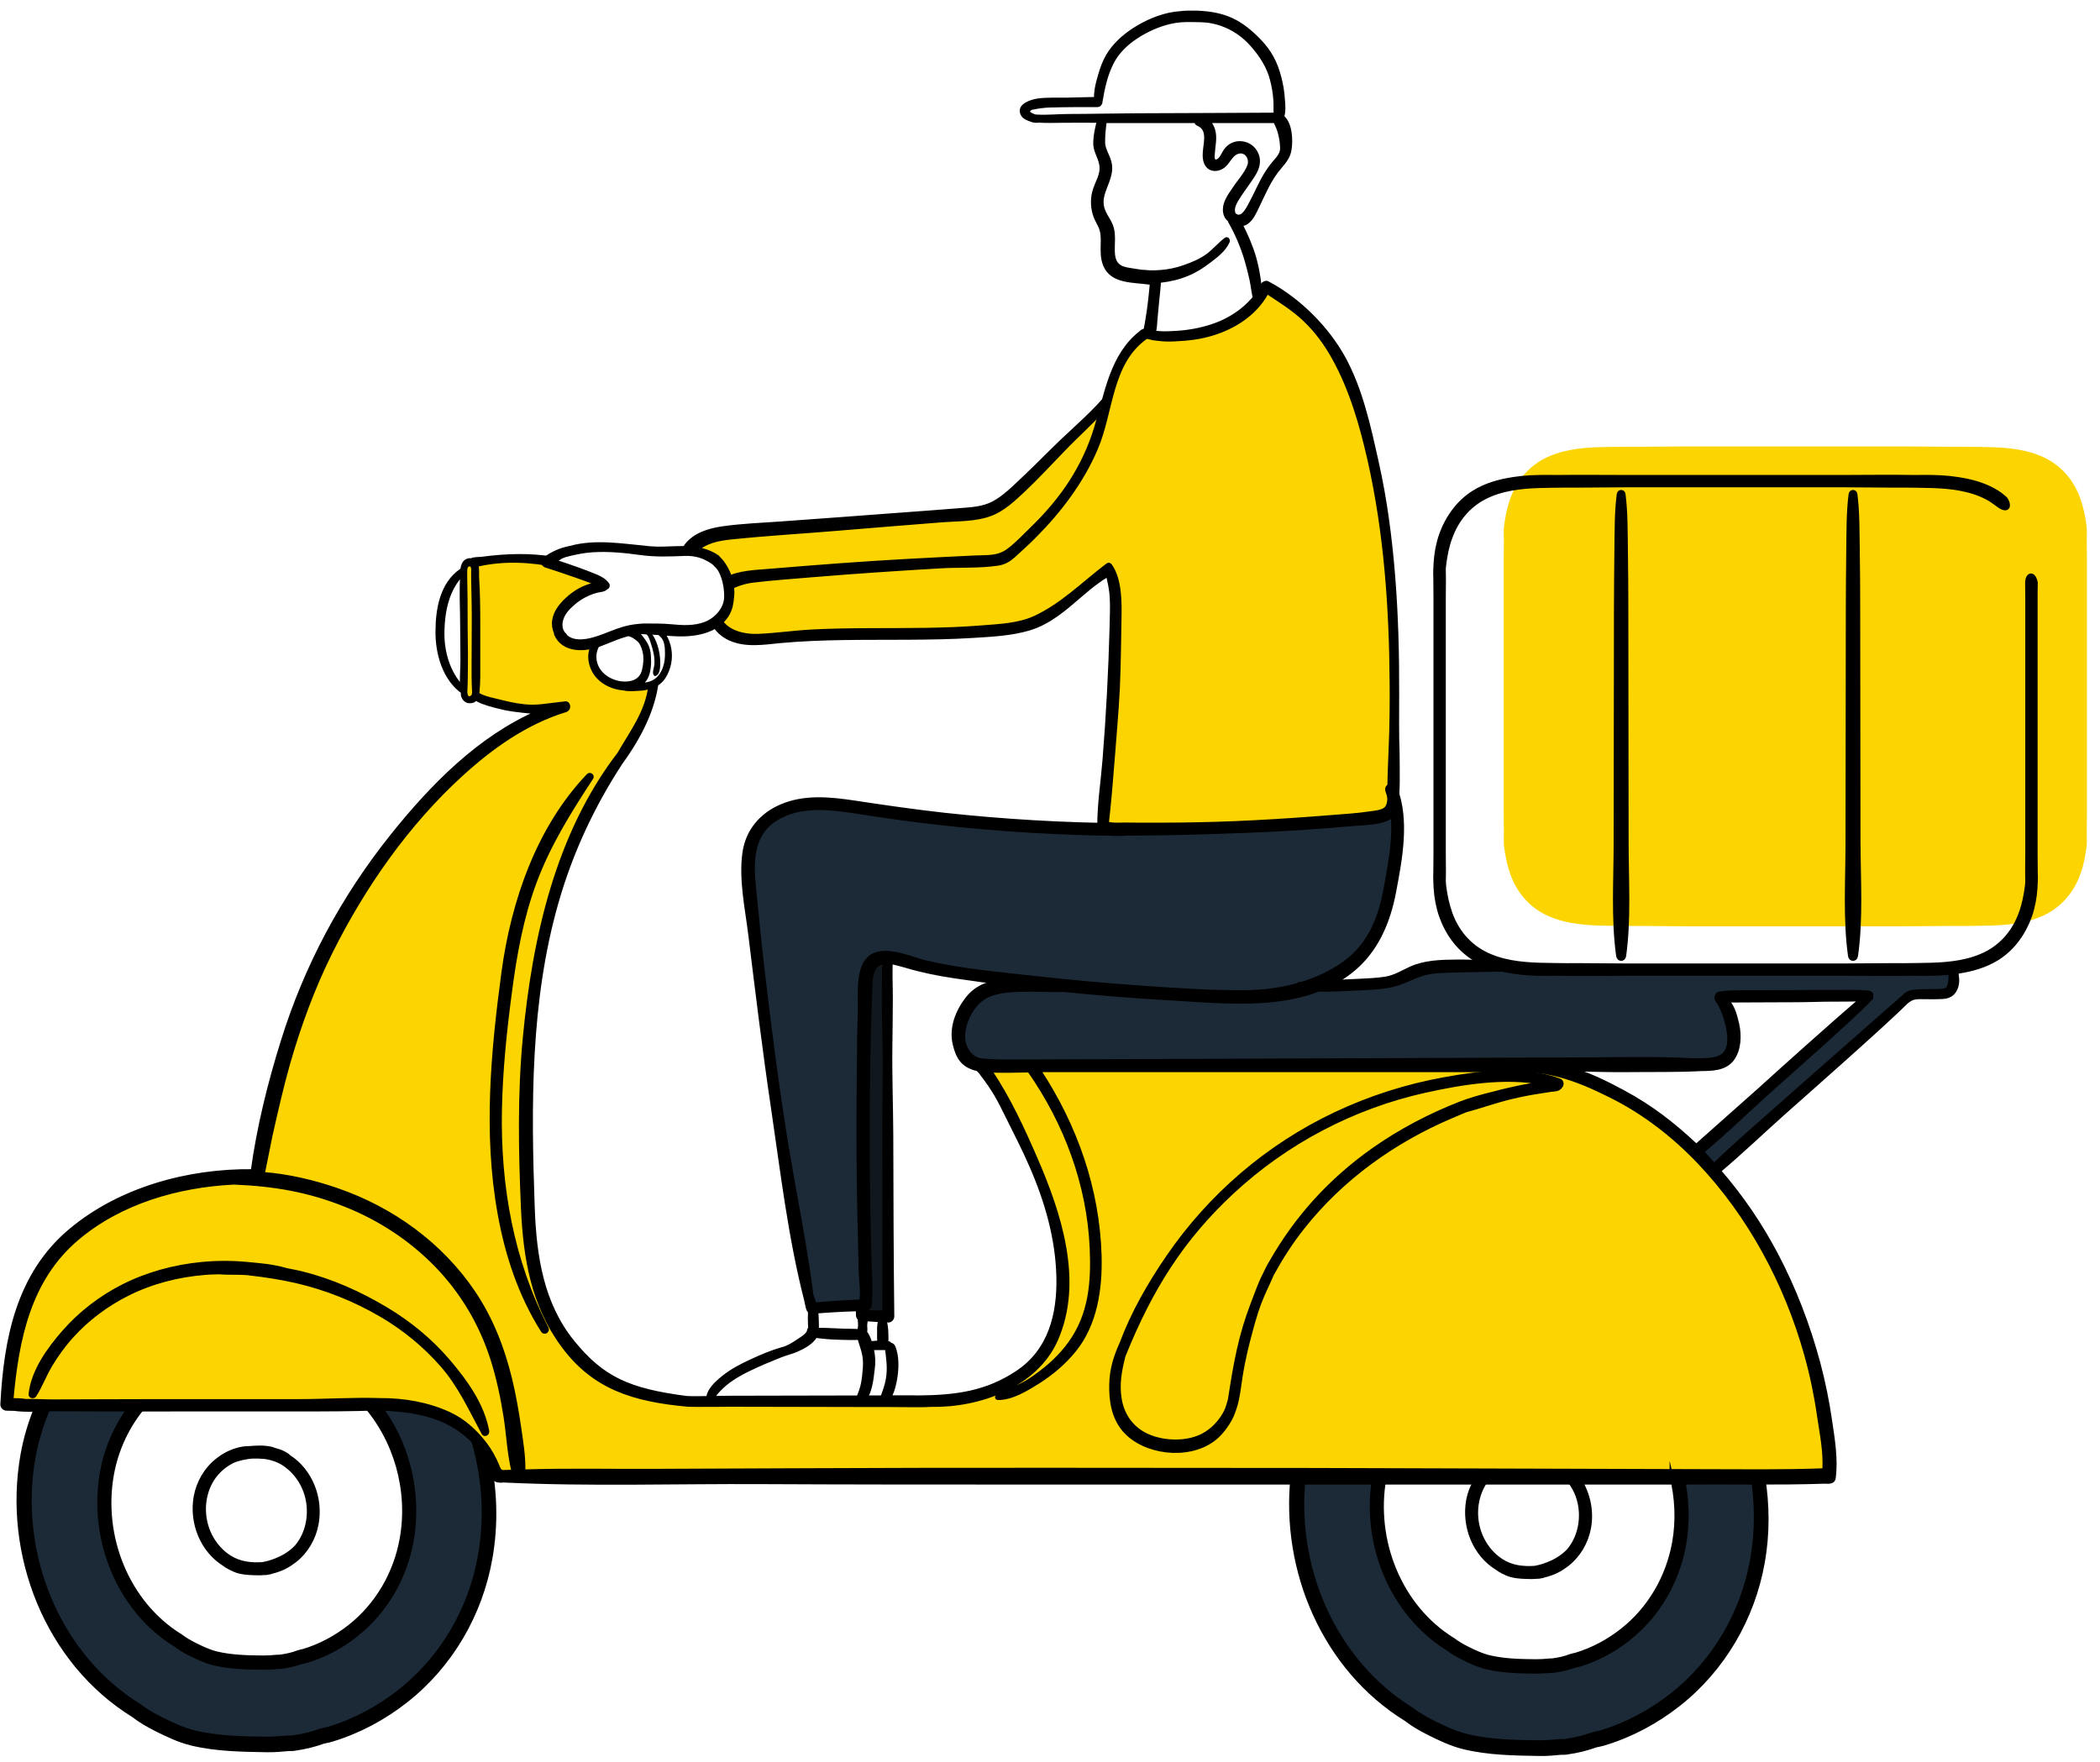<svg width="143" height="120" viewBox="0 0 143 120" fill="none" xmlns="http://www.w3.org/2000/svg">
<path d="M133.22 66.035C133.17 65.795 132.9 65.735 132.83 65.945C129.51 66.055 126.18 66.115 122.85 66.115C121.21 66.115 119.57 66.095 117.92 66.055C117.08 66.035 116.23 66.025 115.39 65.975C114.6 65.925 113.76 65.825 112.98 65.995C112.9 65.995 112.83 65.995 112.75 65.995C110.57 66.035 108.38 66.125 106.2 66.075C104.16 66.035 102.12 65.715 100.09 65.785C99.11 65.815 98.13 65.935 97.18 66.195C96.26 66.445 95.37 66.795 94.44 67.015C93.82 67.015 93.16 67.135 92.6 67.165C91.73 67.215 90.83 67.215 89.98 67.395C89.11 67.575 88.31 67.805 87.4 67.865C86.39 67.925 85.38 67.955 84.37 67.965C82.44 67.985 80.51 67.915 78.59 67.755C77.52 67.665 76.44 67.545 75.38 67.405C74.68 67.305 73.95 67.135 73.23 67.065C73.2 66.995 73.14 66.935 73.04 66.925C72.29 66.835 71.52 66.855 70.76 66.845C70.13 66.835 69.5 66.795 68.87 66.795C67.78 66.795 66.65 67.025 65.92 67.905C65.18 68.795 64.69 69.995 64.98 71.155C65.2 72.045 65.54 72.585 66.49 72.815C66.61 72.845 66.77 73.065 66.81 73.125C67.66 74.235 67.99 74.865 68.5 75.905C69.07 77.065 69.67 78.205 70.18 79.385C71.23 81.785 71.97 84.335 72.03 86.965C72.09 89.525 71.47 91.995 69.24 93.475C67.15 94.865 65.09 95.145 62.48 95.165C62.45 95.165 62.07 95.155 62.05 95.155C61.21 95.155 60.37 95.155 59.54 95.165C57.89 95.165 56.25 95.175 54.6 95.175C53 95.175 51.4 95.185 49.8 95.185C49.06 95.185 48.34 95.205 47.6 95.215C47.33 95.215 46.86 95.215 46.75 95.205C42.77 94.695 40.99 93.875 38.98 91.405C36.86 88.795 36.38 85.545 36.26 82.275C36.01 75.325 35.95 68.205 37.88 61.455C38.85 58.065 40.31 54.925 42.23 51.975C43.63 50.055 44.48 48.215 44.7 46.415C44.61 46.485 44.52 46.555 44.4 46.585L44.34 46.595C44.28 46.565 44.22 46.565 44.17 46.625C44.09 46.725 44.15 46.665 44.07 46.695C44.01 46.715 43.93 46.695 43.87 46.725C43.73 46.765 43.6 46.815 43.46 46.835C43.16 46.885 42.85 46.865 42.56 46.835C41.96 46.775 41.38 46.575 40.96 46.125C40.78 45.935 40.63 45.705 40.51 45.465C40.45 45.345 40.4 45.225 40.34 45.105C40.31 45.045 40.29 44.985 40.25 44.925C40.2 44.855 40.15 44.825 40.12 44.735C40.07 44.595 40.1 44.385 40.14 44.255C40.18 44.155 40.21 44.075 40.18 43.965C40.11 43.725 39.91 43.745 39.73 43.825C39.6 43.795 39.48 43.775 39.33 43.795C39.11 43.825 38.88 43.875 38.68 43.725C38.39 43.485 38.24 43.025 38.2 42.665C38.11 41.835 38.52 41.065 39.15 40.545C39.3 40.425 39.47 40.315 39.65 40.225C39.83 40.135 40.06 40.095 40.22 39.985C40.6 39.715 40.22 39.395 39.97 39.245C39.61 39.035 39.2 38.925 38.82 38.775C38.4 38.615 38.12 38.375 37.8 38.085C37.75 38.045 37.7 38.035 37.64 38.035C36.02 37.785 34.53 37.815 32.77 38.045C32.63 38.065 32.11 38.055 32.08 38.155C32.02 38.145 31.96 38.135 31.89 38.145C31.72 38.175 31.58 38.295 31.52 38.445C31.48 38.535 31.46 38.635 31.44 38.735C31.44 38.765 31.43 38.785 31.43 38.815C31.4 38.825 31.38 38.845 31.36 38.855C30.02 39.785 29.74 41.525 29.74 43.055C29.74 44.525 30.21 46.225 31.47 47.125C31.47 47.145 31.47 47.165 31.47 47.185C31.47 47.215 31.46 47.245 31.47 47.305C31.47 47.385 31.51 47.455 31.54 47.525C31.61 47.645 31.74 47.755 31.87 47.765C32.02 47.775 32.15 47.775 32.27 47.675C32.3 47.655 32.32 47.615 32.35 47.585C32.53 47.685 32.69 47.775 32.9 47.845C33.15 47.935 33.4 48.015 33.65 48.075C33.68 48.085 33.71 48.085 33.73 48.095C33.97 48.155 34.21 48.215 34.44 48.265C34.68 48.315 34.93 48.335 35.17 48.375H35.18H35.19C35.39 48.405 35.6 48.425 35.8 48.445C36.03 48.465 36.25 48.495 36.48 48.495C36.52 48.495 36.57 48.495 36.61 48.495C32.59 50.245 29.4 53.505 26.68 56.895C23.32 61.095 20.81 65.765 19.21 70.905C18.31 73.785 17.57 76.765 17.16 79.755C12.78 79.705 8.11 80.975 4.73 83.825C1.18 86.815 0.34 91.225 0.11 95.645C0.1 95.815 0.26 95.955 0.42 95.955C0.58 95.955 0.75 95.965 0.92 95.965C1.78 96.085 2.73 95.995 3.57 95.995C4.71 95.995 5.85 96.005 6.98 96.005C9.21 96.015 11.44 96.005 13.66 96.005C15.89 96.005 18.12 96.005 20.34 96.005C22.12 96.005 23.94 96.005 25.75 95.935C27.52 96.015 29.28 96.195 30.82 97.095C31.83 97.685 32.71 98.565 33.23 99.615C33.38 99.915 33.39 100.235 33.51 100.535C33.56 100.665 33.59 100.725 33.73 100.795C33.87 100.865 34.07 100.865 34.26 100.845C40.08 101.125 45.94 100.925 51.77 100.955C57.67 100.985 63.56 100.985 69.46 100.985H114.46C117.78 100.955 120.94 101.035 124.26 100.925C124.68 100.965 124.81 100.855 124.84 100.665C125.01 99.365 124.78 98.025 124.59 96.735C124.4 95.415 124.13 94.105 123.79 92.825C123.1 90.265 122.15 87.775 120.91 85.425C119.82 83.365 118.57 81.525 117.03 79.745C118.59 78.425 120.01 77.065 121.5 75.735C122.93 74.465 128.09 69.925 129.81 68.225C129.89 68.165 129.97 68.105 130.06 68.055C130.25 67.945 130.49 67.925 130.7 67.925C131.2 67.925 131.73 67.945 132.23 67.915C132.66 67.895 132.98 67.725 133.15 67.305C133.23 67.125 133.25 66.905 133.25 66.715C133.25 66.595 133.25 66.485 133.24 66.375C133.31 66.285 133.31 66.135 133.22 66.035ZM31.46 46.805C30.53 45.815 30.11 44.415 30.14 43.015C30.16 41.665 30.45 40.135 31.47 39.105C31.47 39.115 31.47 39.125 31.47 39.135C31.38 40.255 31.46 41.385 31.46 42.635C31.46 43.415 31.48 44.195 31.48 44.975C31.48 45.595 31.41 46.185 31.46 46.805ZM118.3 69.765C118.16 69.175 118.04 68.645 117.63 68.155C118.32 68.155 118.95 68.145 119.64 68.145C120.49 68.145 121.35 68.135 122.21 68.135C123.06 68.135 123.95 68.095 124.8 68.095C125.45 68.095 126.07 68.095 126.71 68.075C124.96 69.575 121.29 72.855 119.89 74.135C118.43 75.455 117 76.725 115.51 78.045C113.96 76.585 112.43 75.395 110.55 74.385C109.41 73.775 108.35 73.235 107.11 72.865C108.44 72.865 109.64 72.925 110.97 72.905C112.57 72.885 114.2 72.925 115.8 72.835C116.57 72.825 117.46 72.825 117.97 72.145C118.45 71.475 118.48 70.525 118.3 69.765Z" fill="#FCD400"/>
<path d="M142.088 57.636C142.008 58.286 141.888 58.926 141.658 59.546C141.238 60.706 140.468 61.666 139.368 62.246C138.218 62.846 136.898 62.996 135.618 63.036C134.988 63.056 134.368 63.056 133.738 63.066C132.408 63.056 131.058 63.086 129.738 63.086H114.768C113.448 63.086 112.098 63.056 110.768 63.066C110.138 63.056 109.518 63.056 108.888 63.036C107.608 62.996 106.288 62.846 105.138 62.246C104.038 61.666 103.268 60.716 102.848 59.546C102.628 58.926 102.498 58.286 102.418 57.636C102.408 57.536 102.408 57.436 102.398 57.336C102.418 56.716 102.398 56.086 102.398 55.466V48.326V45.346V38.026C102.398 37.406 102.418 36.776 102.398 36.156C102.398 36.056 102.408 35.946 102.418 35.856C102.498 35.206 102.618 34.566 102.848 33.946C103.268 32.786 104.038 31.826 105.138 31.246C106.288 30.646 107.608 30.496 108.888 30.456C109.518 30.436 110.138 30.436 110.768 30.426C112.098 30.436 113.448 30.406 114.768 30.406H129.738C131.058 30.406 132.408 30.436 133.738 30.426C134.368 30.436 134.988 30.436 135.618 30.456C136.898 30.496 138.218 30.646 139.368 31.246C140.468 31.826 141.238 32.776 141.658 33.946C141.878 34.566 142.008 35.206 142.088 35.856C142.098 35.956 142.098 36.056 142.108 36.156C142.088 36.776 142.108 37.406 142.108 38.026V45.346V48.326V55.466C142.108 56.086 142.088 56.716 142.108 57.336C142.098 57.426 142.098 57.536 142.088 57.636Z" fill="#FCD400"/>
<path d="M60.178 66.449C60.178 66.969 60.168 67.489 60.168 68.019C60.168 69.059 60.198 70.109 60.218 71.149C60.258 73.189 60.188 75.229 60.198 77.279C60.208 81.309 60.218 85.349 60.198 89.379C59.758 89.369 59.308 89.369 58.868 89.359C58.858 89.299 58.838 89.229 58.828 89.159C58.868 89.159 58.908 89.159 58.948 89.159C58.998 89.159 59.038 89.129 59.088 89.099H59.098C59.178 89.049 59.248 88.979 59.238 88.879C59.228 88.789 59.268 88.659 59.258 88.579C59.308 87.539 59.238 86.609 59.208 85.609C59.178 84.339 59.148 83.069 59.128 81.809C59.088 79.369 59.088 76.919 59.108 74.479C59.128 71.989 59.178 69.499 59.288 67.009C59.318 66.349 59.418 65.649 60.198 65.539C60.228 65.539 60.248 65.539 60.278 65.539C60.158 65.829 60.178 66.089 60.178 66.449Z" fill="#10181E"/>
<path d="M95.029 53.699C94.899 53.349 94.329 53.499 94.459 53.859C94.599 54.249 94.679 54.639 94.749 55.039C94.729 55.049 94.709 55.029 94.679 55.049C93.989 55.389 93.379 55.709 92.609 55.839C91.869 55.969 91.119 56.039 90.359 56.089C88.749 56.209 87.139 56.309 85.529 56.389C83.939 56.469 82.339 56.509 80.749 56.499C79.949 56.489 79.149 56.469 78.359 56.439C77.809 56.419 77.259 56.359 76.709 56.359C76.659 56.269 76.589 56.189 76.459 56.189C72.389 56.159 68.319 55.919 64.269 55.479C62.229 55.249 60.199 54.959 58.169 54.649C56.499 54.399 54.749 54.219 53.159 54.909C51.809 55.489 50.869 56.599 50.659 58.069C50.399 59.859 50.829 61.829 51.049 63.609C51.539 67.579 52.019 71.549 52.609 75.509C53.249 79.839 53.769 84.289 54.859 88.539C54.879 88.659 54.909 88.779 54.939 88.899C54.949 88.949 54.959 88.999 54.969 89.049L54.979 89.059C54.989 89.099 54.999 89.139 55.009 89.169C55.039 89.269 55.139 89.369 55.259 89.359C56.299 89.269 57.349 89.209 58.399 89.179C58.399 89.189 58.399 89.199 58.399 89.209C58.469 89.199 58.519 89.169 58.589 89.169H58.599H58.609C58.689 89.169 58.739 89.199 58.809 89.209C58.809 89.189 58.799 89.179 58.799 89.159C58.839 89.159 58.879 89.159 58.919 89.159C58.969 89.159 59.009 89.129 59.059 89.099H59.069C59.149 89.049 59.219 88.979 59.209 88.879C59.199 88.789 59.239 88.659 59.229 88.579C59.279 87.539 59.209 86.609 59.179 85.609C59.149 84.339 59.119 83.069 59.099 81.809C59.059 79.369 59.059 76.919 59.079 74.479C59.099 71.989 59.149 69.499 59.259 67.009C59.289 66.349 59.389 65.649 60.169 65.539C60.199 65.539 60.219 65.539 60.249 65.539C60.249 65.549 60.249 65.549 60.249 65.559C60.299 65.539 60.359 65.529 60.419 65.529C60.509 65.529 60.589 65.549 60.659 65.579C60.659 65.559 60.659 65.549 60.659 65.539C61.029 65.629 61.309 65.689 61.669 65.799C62.769 66.129 63.869 66.349 65.009 66.519C69.819 67.229 74.659 67.729 79.519 68.009C83.609 68.239 88.539 68.889 91.989 66.169C93.719 64.809 94.559 62.809 94.949 60.699C95.369 58.479 95.859 55.849 95.029 53.699Z" fill="#1C2A38"/>
<path d="M133.223 66.041C133.173 65.801 132.903 65.741 132.833 65.951C129.513 66.061 126.183 66.121 122.853 66.121C121.213 66.121 119.573 66.101 117.923 66.061C117.083 66.041 116.233 66.031 115.393 65.981C114.603 65.931 113.763 65.831 112.983 66.001C112.903 66.001 112.833 66.001 112.753 66.001C110.573 66.041 108.383 66.131 106.203 66.081C104.163 66.041 102.123 65.721 100.093 65.791C99.113 65.821 98.133 65.941 97.183 66.201C96.263 66.451 95.373 66.801 94.443 67.021C93.823 67.021 93.163 67.141 92.603 67.171C91.733 67.221 90.833 67.221 89.983 67.401C89.113 67.581 88.313 67.811 87.403 67.871C86.393 67.931 85.383 67.961 84.373 67.971C82.443 67.991 80.513 67.921 78.593 67.761C77.523 67.671 76.443 67.551 75.383 67.411C74.683 67.311 73.953 67.141 73.233 67.071C73.203 67.001 73.143 66.941 73.043 66.931C72.293 66.841 71.523 66.861 70.763 66.851C70.133 66.841 69.503 66.801 68.873 66.801C67.783 66.801 66.653 67.031 65.923 67.911C65.183 68.801 64.693 70.001 64.983 71.161C65.183 71.951 65.503 72.451 66.233 72.721C67.813 72.981 69.423 72.771 71.013 72.701C72.953 72.611 74.903 72.551 76.853 72.501C80.423 72.401 83.993 72.441 87.563 72.421C91.133 72.401 94.703 72.381 98.273 72.401C101.833 72.421 105.403 72.471 108.963 72.631C110.963 72.721 112.963 72.821 114.963 72.851C115.233 72.841 115.513 72.841 115.783 72.831C116.553 72.821 117.443 72.821 117.953 72.141C118.433 71.491 118.463 70.531 118.293 69.771C118.153 69.181 118.033 68.651 117.623 68.161C118.313 68.161 118.943 68.151 119.633 68.151C120.483 68.151 121.343 68.141 122.203 68.141C123.053 68.141 123.943 68.101 124.793 68.101C125.443 68.101 126.063 68.101 126.703 68.081C124.953 69.581 121.283 72.861 119.883 74.141C118.463 75.431 117.053 76.671 115.603 77.961C115.633 78.101 115.653 78.241 115.683 78.391C115.723 78.571 115.763 78.741 115.833 78.911C115.843 78.951 115.873 79.021 115.843 78.941C115.863 78.981 115.883 79.031 115.903 79.071C115.933 79.131 115.963 79.181 116.003 79.231C116.003 79.241 116.003 79.231 116.003 79.241C116.023 79.271 116.043 79.291 116.073 79.321C116.123 79.381 116.183 79.431 116.243 79.481C116.253 79.491 116.283 79.511 116.293 79.521C116.313 79.531 116.333 79.551 116.333 79.551C116.403 79.591 116.463 79.641 116.533 79.671C116.563 79.691 116.593 79.701 116.633 79.721C116.643 79.721 116.633 79.721 116.643 79.721C116.653 79.721 116.643 79.721 116.653 79.721C116.723 79.741 116.783 79.761 116.853 79.781C116.873 79.781 116.893 79.791 116.913 79.791C116.923 79.791 116.923 79.791 116.923 79.791C116.933 79.791 116.953 79.791 116.963 79.791C116.993 79.791 117.023 79.791 117.053 79.791C117.043 79.781 117.043 79.771 117.033 79.771C118.593 78.451 120.013 77.091 121.503 75.761C122.933 74.491 128.093 69.951 129.813 68.251C129.893 68.191 129.973 68.131 130.063 68.081C130.253 67.971 130.493 67.951 130.703 67.951C131.203 67.951 131.733 67.971 132.233 67.941C132.663 67.921 132.983 67.751 133.153 67.331C133.233 67.151 133.253 66.931 133.253 66.741C133.253 66.621 133.253 66.511 133.243 66.401C133.313 66.291 133.313 66.141 133.223 66.041Z" fill="#1C2A38"/>
<path d="M120.132 100.787C120.232 100.647 120.222 100.437 120.012 100.387C118.972 100.167 117.912 100.197 116.862 100.217C116.332 100.227 115.812 100.227 115.282 100.237C114.802 100.247 114.222 100.167 113.772 100.347C113.592 100.427 113.682 100.657 113.822 100.717C113.832 100.717 113.852 100.717 113.862 100.727C114.182 102.137 114.252 103.617 113.992 105.057C113.572 107.407 112.322 109.567 110.442 111.037C109.512 111.767 108.452 112.337 107.322 112.677C107.212 112.707 107.082 112.727 106.962 112.767C106.572 112.917 106.182 113.007 105.782 113.057C105.772 113.057 105.762 113.067 105.752 113.067C105.662 113.077 105.582 113.067 105.492 113.077C105.202 113.107 104.912 113.127 104.592 113.127C103.532 113.117 102.422 113.097 101.392 112.847C100.872 112.717 100.392 112.487 99.912 112.247C99.592 112.087 99.262 111.897 98.972 111.677C95.322 109.427 93.542 104.917 94.282 100.717C94.482 100.667 94.552 100.357 94.312 100.317C93.292 100.157 92.212 100.257 91.182 100.267C90.642 100.277 90.102 100.307 89.562 100.327C89.292 100.337 89.022 100.347 88.752 100.337C88.452 100.317 88.252 100.187 87.952 100.307C87.782 100.377 87.772 100.597 87.952 100.667C87.972 100.677 87.992 100.677 88.012 100.677C87.382 107.067 90.242 113.687 95.762 117.087C96.232 117.457 96.752 117.747 97.282 118.017C98.062 118.407 98.832 118.777 99.682 118.987C101.352 119.397 103.142 119.417 104.862 119.447C105.372 119.457 105.842 119.407 106.312 119.367C106.452 119.357 106.592 119.377 106.732 119.347C106.742 119.347 106.762 119.337 106.772 119.337C107.422 119.247 108.042 119.097 108.682 118.867C108.872 118.817 109.092 118.787 109.272 118.727C111.112 118.167 112.812 117.257 114.322 116.067C117.362 113.677 119.392 110.187 120.062 106.387C120.412 104.537 120.392 102.637 120.132 100.787Z" fill="#1C2A38"/>
<path d="M33.261 99.067C33.201 98.957 33.131 98.837 33.071 98.727C33.031 98.657 32.991 98.577 32.951 98.507C32.951 98.507 32.951 98.507 32.951 98.497C32.431 97.257 30.971 96.497 29.781 96.077C29.401 95.947 29.021 95.907 28.641 95.817C28.271 95.737 27.891 95.617 27.511 95.567C26.691 95.447 25.721 95.307 24.921 95.577C24.901 95.587 24.901 95.597 24.891 95.617H24.781C26.961 98.057 27.941 101.527 27.351 104.807C26.931 107.157 25.681 109.317 23.801 110.787C22.871 111.517 21.811 112.087 20.681 112.427C20.571 112.457 20.441 112.477 20.321 112.517C19.931 112.667 19.541 112.757 19.141 112.807C19.131 112.807 19.121 112.817 19.111 112.817C19.021 112.827 18.941 112.817 18.851 112.827C18.561 112.857 18.271 112.877 17.951 112.877C16.891 112.867 15.781 112.847 14.751 112.597C14.231 112.467 13.751 112.237 13.271 111.997C12.951 111.837 12.621 111.647 12.331 111.427C8.671 109.177 6.891 104.637 7.641 100.437C7.951 98.717 8.701 97.107 9.821 95.787H9.731C9.741 95.697 9.701 95.607 9.601 95.567C9.331 95.467 9.011 95.507 8.721 95.507C8.451 95.507 8.171 95.517 7.901 95.517C7.281 95.527 6.661 95.527 6.051 95.547C5.461 95.567 4.861 95.607 4.271 95.637C3.971 95.647 3.681 95.657 3.381 95.647C3.091 95.637 2.791 95.517 2.521 95.607C2.391 95.657 2.391 95.817 2.501 95.877C2.091 96.907 1.761 97.967 1.561 99.067C0.351 105.867 3.231 113.207 9.141 116.847C9.611 117.217 10.131 117.507 10.661 117.777C11.441 118.167 12.211 118.537 13.061 118.747C14.731 119.157 16.521 119.177 18.241 119.207C18.751 119.217 19.221 119.167 19.691 119.127C19.831 119.117 19.971 119.137 20.111 119.107C20.121 119.107 20.141 119.097 20.151 119.097C20.801 119.007 21.421 118.857 22.061 118.627C22.251 118.577 22.471 118.547 22.651 118.487C24.491 117.927 26.191 117.017 27.701 115.827C30.741 113.437 32.771 109.947 33.441 106.147C33.861 103.797 33.781 101.377 33.261 99.067Z" fill="#1C2A38"/>
<path d="M95.148 47.266C95.158 44.596 95.088 41.926 94.878 39.266C94.668 36.646 94.328 34.016 93.748 31.446C93.208 29.036 92.688 26.586 91.508 24.406C90.408 22.396 88.488 20.416 86.298 19.266C86.198 19.216 86.028 19.286 85.978 19.396C85.908 19.536 85.838 19.676 85.778 19.806C84.978 20.986 83.808 21.796 82.458 22.226C81.708 22.466 80.928 22.606 80.148 22.656C79.808 22.676 79.468 22.696 79.128 22.686C78.718 22.676 78.458 22.606 78.058 22.516C77.938 22.496 77.818 22.526 77.708 22.616C77.698 22.626 77.698 22.636 77.698 22.636C76.208 23.786 75.628 25.526 75.148 27.276C75.138 27.286 75.118 27.286 75.108 27.306C74.198 28.336 72.818 29.516 71.818 30.506C70.918 31.406 70.018 32.286 69.088 33.156C68.648 33.566 68.168 33.976 67.628 34.256C66.948 34.606 66.198 34.646 65.448 34.706C64.048 34.816 62.638 34.926 61.238 35.026C58.528 35.236 55.808 35.426 53.088 35.626C51.808 35.716 50.518 35.766 49.248 35.946C48.328 36.076 47.328 36.366 46.738 37.136C46.708 37.176 46.678 37.236 46.648 37.286C46.758 37.306 46.878 37.356 46.998 37.396C47.018 37.456 47.048 37.516 47.118 37.556C47.358 37.686 47.618 37.706 47.868 37.796C48.098 37.876 48.288 38.016 48.468 38.186C48.848 38.536 49.218 39.026 49.378 39.526C49.538 40.026 49.498 40.596 49.338 41.086C49.178 41.576 48.798 41.946 48.538 42.386C48.518 42.426 48.538 42.466 48.578 42.486L48.568 42.496C48.798 42.926 49.178 43.266 49.648 43.486C50.728 43.986 51.958 43.776 53.088 43.666C55.998 43.396 58.928 43.456 61.858 43.436C63.298 43.426 64.738 43.406 66.168 43.316C67.458 43.236 68.838 43.176 70.088 42.796C72.218 42.136 73.528 40.246 75.398 39.146C75.518 39.646 75.628 40.136 75.658 40.666C75.698 41.346 75.658 42.026 75.648 42.706C75.608 44.216 75.548 45.716 75.468 47.226C75.388 48.736 75.288 50.236 75.168 51.736C75.048 53.226 74.808 54.746 74.808 56.246C74.808 56.366 74.878 56.426 74.958 56.476C75.028 56.556 75.108 56.636 75.218 56.676C75.598 56.846 76.138 56.776 76.538 56.776C77.108 56.786 77.668 56.776 78.238 56.766C80.548 56.746 82.858 56.666 85.158 56.576C87.468 56.486 89.768 56.336 92.068 56.126C92.828 56.056 93.988 56.076 94.648 55.646C94.768 55.566 94.858 55.496 94.918 55.366C94.988 55.276 94.998 55.256 95.008 55.186C95.218 53.936 95.148 52.596 95.148 51.326C95.128 49.996 95.148 48.626 95.148 47.266Z" fill="#FCD400"/>
<path d="M138.627 58.124V40.684C138.627 40.354 138.627 40.014 138.637 39.684C138.507 38.954 138.007 39.064 138.027 39.744C138.027 40.054 138.037 40.374 138.037 40.684V58.124C138.037 58.744 138.017 59.374 138.037 59.994C138.037 60.094 138.027 60.204 138.017 60.294C137.937 60.944 137.817 61.584 137.587 62.204C137.167 63.364 136.397 64.324 135.297 64.904C134.147 65.504 132.827 65.654 131.547 65.694C130.917 65.714 130.297 65.714 129.667 65.724C128.337 65.714 126.987 65.744 125.667 65.744H110.697C109.377 65.744 108.027 65.714 106.697 65.724C106.067 65.714 105.447 65.714 104.817 65.694C103.537 65.654 102.217 65.504 101.067 64.904C99.967 64.324 99.197 63.374 98.777 62.204C98.557 61.584 98.427 60.944 98.347 60.294C98.337 60.194 98.337 60.094 98.327 59.994C98.347 59.374 98.327 58.744 98.327 58.124V40.684C98.327 40.064 98.347 39.434 98.327 38.814C98.327 38.714 98.337 38.604 98.347 38.514C98.427 37.864 98.547 37.224 98.777 36.604C99.197 35.444 99.967 34.484 101.067 33.904C102.217 33.304 103.537 33.154 104.817 33.114C105.447 33.094 106.067 33.094 106.697 33.084C108.027 33.094 109.377 33.064 110.697 33.064H125.667C126.987 33.064 128.337 33.094 129.667 33.084C130.297 33.094 130.917 33.094 131.547 33.114C132.827 33.154 134.147 33.304 135.297 33.904C135.547 34.034 135.767 34.194 135.987 34.354C136.737 34.964 136.927 34.454 136.567 33.954C136.397 33.804 136.217 33.654 136.027 33.534C135.227 33.024 134.307 32.764 133.367 32.624C133.357 32.624 133.357 32.614 133.347 32.614C133.337 32.614 133.327 32.614 133.317 32.614C132.927 32.554 132.537 32.514 132.147 32.494C131.527 32.464 130.907 32.464 130.287 32.474C128.697 32.444 127.107 32.474 125.527 32.474H110.837C109.257 32.474 107.667 32.454 106.077 32.474C105.457 32.464 104.837 32.464 104.217 32.494C103.827 32.514 103.437 32.554 103.047 32.614C103.037 32.614 103.027 32.614 103.017 32.614C103.007 32.614 103.007 32.624 102.997 32.624C102.057 32.764 101.137 33.034 100.337 33.534C99.277 34.204 98.537 35.254 98.117 36.424C97.907 37.034 97.787 37.684 97.747 38.324C97.727 38.634 97.707 39.004 97.727 39.364C97.727 39.804 97.737 40.244 97.737 40.684V58.124C97.737 58.564 97.727 59.004 97.727 59.444C97.707 59.804 97.737 60.174 97.747 60.484C97.787 61.124 97.907 61.784 98.117 62.384C98.527 63.554 99.277 64.604 100.337 65.274C101.137 65.784 102.057 66.044 102.997 66.184C103.007 66.184 103.007 66.194 103.017 66.194C103.027 66.194 103.037 66.194 103.047 66.194C103.437 66.254 103.827 66.294 104.217 66.314C104.837 66.344 105.457 66.344 106.077 66.334C107.667 66.364 109.257 66.334 110.837 66.334H125.527C127.107 66.334 128.697 66.354 130.287 66.334C130.907 66.344 131.527 66.344 132.147 66.314C132.537 66.294 132.927 66.254 133.317 66.194C133.327 66.194 133.337 66.194 133.347 66.194C133.357 66.194 133.357 66.184 133.367 66.184C134.307 66.044 135.227 65.774 136.027 65.274C137.087 64.604 137.827 63.554 138.247 62.384C138.457 61.774 138.577 61.124 138.617 60.484C138.637 60.174 138.657 59.804 138.637 59.444C138.637 59.004 138.627 58.564 138.627 58.124Z" fill="black" stroke="black" stroke-width="0.25" stroke-miterlimit="10"/>
<path d="M110.777 57.345C110.777 54.685 110.767 52.035 110.767 49.375C110.767 46.715 110.757 44.065 110.757 41.405C110.757 40.075 110.747 38.745 110.727 37.425C110.707 36.175 110.727 34.905 110.567 33.665C110.537 33.435 110.247 33.435 110.217 33.665C110.057 34.905 110.077 36.175 110.057 37.425C110.037 38.755 110.037 40.085 110.027 41.405C110.027 44.065 110.017 46.715 110.017 49.375C110.017 52.035 110.007 54.685 110.007 57.345C110.007 59.905 109.827 62.585 110.177 65.105C110.217 65.385 110.567 65.395 110.607 65.105C110.957 62.595 110.777 59.905 110.777 57.345Z" fill="black" stroke="black" stroke-width="0.25" stroke-miterlimit="10"/>
<path d="M126.566 57.345C126.566 54.685 126.556 52.035 126.556 49.375C126.556 46.715 126.546 44.065 126.546 41.405C126.546 40.075 126.536 38.745 126.516 37.425C126.496 36.175 126.516 34.905 126.356 33.665C126.326 33.435 126.036 33.435 126.006 33.665C125.846 34.905 125.866 36.175 125.846 37.425C125.826 38.755 125.826 40.085 125.816 41.405C125.816 44.065 125.806 46.715 125.806 49.375C125.806 52.035 125.796 54.685 125.796 57.345C125.796 59.905 125.616 62.585 125.966 65.105C126.006 65.385 126.356 65.395 126.396 65.105C126.756 62.595 126.576 59.905 126.566 57.345Z" fill="black" stroke="black" stroke-width="0.25" stroke-miterlimit="10"/>
<path d="M102.857 65.599C101.607 65.579 100.367 65.459 99.117 65.479C98.087 65.489 97.027 65.519 96.067 65.949C95.497 66.209 94.997 66.529 94.367 66.639C93.697 66.749 93.007 66.759 92.327 66.799C91.057 66.869 89.787 66.869 88.517 66.999C88.297 67.019 88.297 67.329 88.517 67.349C89.777 67.469 91.057 67.409 92.327 67.339C93.397 67.289 94.507 67.289 95.517 66.879C96.087 66.649 96.627 66.369 97.237 66.249C97.857 66.129 98.497 66.129 99.117 66.109C100.367 66.079 101.657 66.059 102.907 66.049C103.147 66.049 103.107 65.609 102.857 65.599Z" fill="black" stroke="black" stroke-width="0.25" stroke-miterlimit="10"/>
<path d="M106.2 73.58C103.8 72.68 100.83 73.04 98.35 73.49C95.79 73.95 93.29 74.75 90.939 75.86C86.34 78.03 82.389 81.42 79.519 85.62C78.26 87.46 77.139 89.41 76.359 91.5C75.799 92.72 75.629 93.64 75.659 94.71C75.689 95.84 75.98 96.92 76.84 97.7C78.379 99.08 81.309 99.28 82.879 97.83C83.28 97.46 83.65 96.93 83.889 96.43C84.23 95.61 84.309 95.01 84.4 94.37C84.529 93.37 84.73 92.38 84.98 91.4C85.23 90.45 85.46 89.53 85.82 88.61C86.06 88 86.37 87.39 86.629 86.78C87.24 85.67 87.92 84.6 88.71 83.61C91.35 80.26 94.9 77.72 98.82 76.05C99.17 75.9 99.48 75.77 99.79 75.64C100.84 75.36 101.87 74.98 102.94 74.73C103.52 74.59 104.11 74.47 104.71 74.38C105.01 74.33 105.3 74.29 105.6 74.24C105.84 74.21 106.13 74.23 106.27 74L106.28 73.99C106.28 73.99 106.28 73.99 106.29 73.98C106.38 73.88 106.38 73.65 106.2 73.58ZM104.68 73.83C104.04 73.93 103.41 74.05 102.78 74.2C102.42 74.28 102.06 74.37 101.69 74.47C100.91 74.66 100.15 74.87 99.45 75.14C97.35 75.96 95.33 77.02 93.49 78.32C90.58 80.38 88.269 82.92 86.519 86.01C86.4 86.19 86.169 86.67 86.079 86.86C85.79 87.41 85.54 88.16 85.29 88.79C84.45 90.98 84.129 92.82 83.76 95.19C83.749 95.27 83.74 95.35 83.71 95.43C83.62 95.76 83.53 96.06 83.35 96.35C83.02 96.91 82.54 97.41 81.95 97.73C80.919 98.29 79.46 98.28 78.38 97.88C77.22 97.46 76.46 96.51 76.26 95.3C76.09 94.27 76.249 93.4 76.519 92.34C78.37 87.73 80.54 84.34 83.889 81.22C87.57 77.79 92.139 75.39 97.049 74.3C99.54 73.75 102.47 73.26 105.06 73.77C104.95 73.8 104.81 73.81 104.68 73.83Z" fill="black" stroke="black" stroke-width="0.25" stroke-miterlimit="10"/>
<path d="M30.532 92.695C29.341 91.295 27.901 90.115 26.322 89.165C24.521 88.085 22.591 87.215 20.561 86.715C20.212 86.625 19.861 86.565 19.521 86.495C18.521 86.205 17.662 86.155 16.852 86.075C15.812 85.975 14.771 85.975 13.742 86.075C11.871 86.255 10.031 86.755 8.352 87.605C6.842 88.375 5.462 89.435 4.342 90.715C3.342 91.855 2.222 93.395 2.072 94.955C2.052 95.115 2.282 95.155 2.362 95.035C2.772 94.385 3.042 93.645 3.442 92.975C3.872 92.265 4.352 91.595 4.912 90.985C5.972 89.815 7.262 88.855 8.672 88.145C10.322 87.315 12.152 86.845 13.992 86.705C14.312 86.675 14.632 86.675 14.951 86.665C15.611 86.725 16.291 86.665 16.931 86.735C18.002 86.855 19.111 87.025 20.162 87.265C22.201 87.735 24.151 88.515 25.962 89.575C27.512 90.485 28.912 91.625 30.091 92.975C31.311 94.365 32.041 95.995 32.911 97.605C33.002 97.765 33.212 97.645 33.191 97.485C32.871 95.685 31.712 94.075 30.532 92.695Z" fill="black" stroke="black" stroke-width="0.25" stroke-miterlimit="10"/>
<path d="M25.74 95.617H24.77C26.95 98.057 27.93 101.527 27.34 104.807C26.92 107.157 25.67 109.317 23.79 110.787C22.86 111.517 21.8 112.087 20.67 112.427C20.56 112.457 20.43 112.477 20.31 112.517C19.92 112.667 19.53 112.757 19.13 112.807C19.12 112.807 19.11 112.817 19.1 112.817C19.01 112.827 18.93 112.817 18.84 112.827C18.55 112.857 18.26 112.877 17.94 112.877C16.88 112.867 15.77 112.847 14.74 112.597C14.22 112.467 13.74 112.237 13.26 111.997C12.94 111.837 12.61 111.647 12.32 111.427C8.66 109.177 6.88 104.637 7.63 100.437C7.94 98.717 8.69 97.107 9.81 95.787H8.88C7.9 97.107 7.22 98.647 6.93 100.277C6.13 104.777 8.03 109.637 11.95 112.047C12.26 112.287 12.61 112.487 12.96 112.657C13.47 112.917 13.99 113.157 14.55 113.297C15.66 113.567 16.84 113.587 17.98 113.597C18.32 113.597 18.63 113.577 18.94 113.547C19.03 113.537 19.12 113.547 19.22 113.537C19.23 113.537 19.24 113.527 19.25 113.527C19.68 113.467 20.09 113.367 20.51 113.217C20.64 113.187 20.78 113.157 20.9 113.127C22.12 112.757 23.25 112.157 24.24 111.367C26.25 109.787 27.59 107.477 28.04 104.957C28.63 101.677 27.77 98.197 25.74 95.617Z" fill="black" stroke="black" stroke-width="0.25" stroke-miterlimit="10"/>
<path d="M33.072 98.726C33.032 98.656 32.992 98.576 32.952 98.506C32.942 98.496 32.922 98.466 32.902 98.446C32.892 98.436 32.882 98.426 32.882 98.406C32.772 98.276 32.642 98.156 32.512 98.046C32.472 98.006 32.422 97.976 32.382 97.936C32.322 97.896 32.262 97.846 32.202 97.806C32.162 97.776 32.132 97.756 32.092 97.726C32.942 100.366 33.162 103.226 32.662 105.986C32.022 109.596 30.092 112.926 27.192 115.196C25.752 116.326 24.132 117.196 22.382 117.726C22.212 117.776 22.002 117.806 21.822 117.856C21.212 118.076 20.622 118.216 20.002 118.306C19.992 118.306 19.972 118.316 19.962 118.316C19.822 118.336 19.692 118.326 19.562 118.326C19.112 118.366 18.672 118.406 18.182 118.406C16.552 118.386 14.852 118.366 13.252 117.976C12.442 117.776 11.702 117.426 10.962 117.056C10.462 116.806 9.962 116.526 9.512 116.176C3.882 112.706 1.142 105.726 2.292 99.256C2.512 98.046 2.882 96.886 3.362 95.766H2.502C2.062 96.826 1.722 97.936 1.522 99.076C0.312 105.876 3.192 113.216 9.102 116.856C9.572 117.226 10.092 117.516 10.622 117.786C11.402 118.176 12.172 118.546 13.022 118.756C14.692 119.166 16.482 119.186 18.202 119.216C18.712 119.226 19.182 119.176 19.652 119.136C19.792 119.126 19.932 119.146 20.072 119.116C20.082 119.116 20.102 119.106 20.112 119.106C20.762 119.016 21.382 118.866 22.022 118.636C22.212 118.586 22.432 118.556 22.612 118.496C24.452 117.936 26.152 117.026 27.662 115.836C30.702 113.446 32.732 109.956 33.402 106.156C33.822 103.806 33.742 101.386 33.222 99.076C33.202 98.956 33.132 98.836 33.072 98.726Z" fill="black" stroke="black" stroke-width="0.25" stroke-miterlimit="10"/>
<path d="M19.692 99.216C19.552 99.066 19.332 98.966 19.162 98.886C19.022 98.826 18.882 98.786 18.732 98.746C18.712 98.736 18.692 98.736 18.672 98.726C18.582 98.696 18.502 98.656 18.412 98.646C17.942 98.546 17.462 98.576 16.962 98.616C16.842 98.626 16.732 98.616 16.612 98.636C16.432 98.656 16.262 98.696 16.112 98.746C15.632 98.886 15.192 99.126 14.802 99.436C14.012 100.056 13.492 100.956 13.312 101.946C13.002 103.706 13.742 105.606 15.282 106.556C15.402 106.656 15.542 106.726 15.672 106.796C15.872 106.896 16.072 106.996 16.292 107.046C16.722 107.156 17.192 107.156 17.632 107.166C17.762 107.166 17.882 107.156 18.012 107.146C18.052 107.146 18.082 107.146 18.122 107.146H18.132C18.302 107.126 18.462 107.086 18.622 107.026C18.672 107.016 18.732 107.006 18.772 106.986C19.252 106.846 19.692 106.606 20.082 106.296C20.872 105.676 21.392 104.776 21.572 103.786C21.892 102.046 21.172 100.176 19.692 99.216ZM20.192 105.326C20.092 105.446 19.962 105.546 19.852 105.646C19.612 105.836 19.362 105.996 19.082 106.126C18.702 106.306 18.292 106.446 17.882 106.516C17.102 106.566 16.342 106.496 15.632 106.046C14.772 105.496 14.182 104.586 13.982 103.596C13.752 102.506 13.992 101.276 14.722 100.406C15.062 100.006 15.492 99.676 15.982 99.466C16.132 99.416 16.282 99.366 16.442 99.336C16.462 99.336 16.482 99.326 16.512 99.316C16.742 99.266 16.982 99.226 17.212 99.216C17.232 99.216 17.252 99.216 17.272 99.216C17.492 99.206 17.702 99.216 17.912 99.236C17.952 99.236 18.002 99.236 18.042 99.246C18.092 99.256 18.132 99.256 18.182 99.266C18.562 99.336 18.932 99.456 19.292 99.686C20.152 100.236 20.742 101.146 20.942 102.136C21.162 103.236 20.922 104.466 20.192 105.326Z" fill="black" stroke="black" stroke-width="0.25" stroke-miterlimit="10"/>
<path d="M113.818 100.531C114.178 102.001 114.258 103.551 113.988 105.061C113.568 107.411 112.318 109.571 110.438 111.041C109.508 111.771 108.448 112.341 107.318 112.681C107.208 112.711 107.078 112.731 106.958 112.771C106.568 112.921 106.178 113.011 105.778 113.061C105.768 113.061 105.758 113.071 105.748 113.071C105.658 113.081 105.578 113.071 105.488 113.081C105.198 113.111 104.908 113.131 104.588 113.131C103.528 113.121 102.418 113.101 101.388 112.851C100.868 112.721 100.388 112.491 99.908 112.251C99.588 112.091 99.258 111.901 98.968 111.681C95.308 109.431 93.528 104.891 94.278 100.691C94.288 100.641 94.298 100.591 94.318 100.541H93.578C92.778 105.041 94.688 109.891 98.598 112.311C98.908 112.551 99.258 112.751 99.608 112.921C100.118 113.181 100.638 113.421 101.198 113.561C102.308 113.831 103.488 113.851 104.628 113.861C104.968 113.861 105.278 113.841 105.588 113.811C105.678 113.801 105.768 113.811 105.868 113.801C105.878 113.801 105.888 113.791 105.898 113.791C106.328 113.731 106.738 113.631 107.158 113.481C107.288 113.451 107.428 113.421 107.548 113.391C108.768 113.021 109.898 112.421 110.888 111.631C112.898 110.051 114.238 107.741 114.688 105.221C114.968 103.661 114.908 102.061 114.568 100.541H113.818V100.531Z" fill="black" stroke="black" stroke-width="0.25" stroke-miterlimit="10"/>
<path d="M119.328 100.531C119.628 102.411 119.638 104.341 119.298 106.231C118.658 109.841 116.728 113.171 113.828 115.441C112.388 116.571 110.768 117.441 109.018 117.971C108.848 118.021 108.638 118.051 108.458 118.101C107.848 118.321 107.258 118.461 106.638 118.551C106.628 118.551 106.608 118.561 106.598 118.561C106.458 118.581 106.328 118.571 106.198 118.571C105.748 118.611 105.308 118.651 104.818 118.651C103.188 118.631 101.488 118.611 99.888 118.221C99.078 118.021 98.338 117.671 97.598 117.301C97.098 117.051 96.598 116.771 96.148 116.421C90.818 113.131 88.088 106.701 88.798 100.541H88.008C87.318 106.981 90.178 113.681 95.748 117.111C96.218 117.481 96.738 117.771 97.268 118.041C98.048 118.431 98.818 118.801 99.668 119.011C101.338 119.421 103.128 119.441 104.848 119.471C105.358 119.481 105.828 119.431 106.298 119.391C106.438 119.381 106.578 119.401 106.718 119.371C106.728 119.371 106.748 119.361 106.758 119.361C107.408 119.271 108.028 119.121 108.668 118.891C108.858 118.841 109.078 118.811 109.258 118.751C111.098 118.191 112.798 117.281 114.308 116.091C117.348 113.701 119.378 110.211 120.048 106.411C120.398 104.461 120.378 102.481 120.068 100.541H119.328V100.531Z" fill="black" stroke="black" stroke-width="0.25" stroke-miterlimit="10"/>
<path d="M106.57 100.531C107.06 101.051 107.42 101.691 107.56 102.391C107.79 103.481 107.55 104.711 106.82 105.581C106.72 105.701 106.59 105.801 106.48 105.901C106.24 106.091 105.99 106.251 105.71 106.381C105.33 106.561 104.92 106.701 104.51 106.771C103.73 106.821 102.97 106.751 102.26 106.301C101.4 105.751 100.81 104.841 100.61 103.851C100.38 102.761 100.62 101.531 101.35 100.661C101.39 100.611 101.44 100.571 101.49 100.531H100.68C100.32 101.031 100.07 101.591 99.96 102.201C99.65 103.961 100.39 105.861 101.93 106.811C102.05 106.901 102.19 106.981 102.32 107.051C102.52 107.151 102.72 107.251 102.94 107.301C103.37 107.411 103.84 107.411 104.28 107.421C104.41 107.421 104.53 107.411 104.66 107.401C104.7 107.401 104.73 107.401 104.77 107.401H104.78C104.95 107.381 105.11 107.341 105.27 107.281C105.32 107.271 105.38 107.261 105.42 107.241C105.9 107.101 106.34 106.861 106.73 106.551C107.52 105.931 108.04 105.031 108.22 104.041C108.44 102.811 108.12 101.531 107.4 100.531H106.57Z" fill="black" stroke="black" stroke-width="0.25" stroke-miterlimit="10"/>
<path d="M36.413 60.094C37.363 57.534 38.793 55.244 40.283 52.974C40.373 52.844 40.173 52.694 40.063 52.804C36.653 56.364 34.923 61.404 34.273 66.214C33.543 71.624 33.033 77.204 34.003 82.614C34.503 85.434 35.413 88.204 36.953 90.634C37.063 90.814 37.333 90.654 37.233 90.464C34.853 85.854 33.963 80.804 34.053 75.644C34.103 72.924 34.383 70.214 34.743 67.514C35.073 64.994 35.523 62.494 36.413 60.094Z" fill="black" stroke="black" stroke-width="0.25" stroke-miterlimit="10"/>
<path d="M133.239 66.075C133.229 65.755 132.809 65.685 132.799 66.025C132.789 66.435 132.859 66.835 132.699 67.215C132.629 67.365 132.519 67.435 132.349 67.455C132.129 67.485 131.899 67.475 131.679 67.485C131.219 67.505 130.759 67.485 130.309 67.535C130.159 67.555 130.029 67.575 129.889 67.655C129.869 67.665 129.839 67.685 129.829 67.695C129.819 67.705 129.789 67.735 129.779 67.735C129.729 67.775 129.739 67.775 129.709 67.805C127.969 69.335 122.629 74.025 121.159 75.335C119.669 76.655 118.159 77.945 116.719 79.345C116.399 78.985 116.249 78.785 115.909 78.445C117.519 77.105 118.809 75.835 120.269 74.515C121.759 73.165 126.009 69.465 127.399 68.005C127.459 67.945 127.449 67.885 127.419 67.835C127.419 67.835 127.429 67.825 127.429 67.815C127.429 67.805 127.439 67.795 127.439 67.785C127.449 67.765 127.439 67.735 127.429 67.715C127.409 67.655 127.319 67.595 127.209 67.585C126.409 67.515 125.569 67.545 124.769 67.545C123.919 67.545 123.069 67.545 122.209 67.555C121.359 67.555 120.509 67.555 119.649 67.565C118.849 67.565 118.019 67.545 117.219 67.635C117.209 67.635 117.199 67.645 117.189 67.645C117.179 67.645 117.179 67.645 117.169 67.645C116.949 67.625 116.789 67.915 116.909 68.095C117.289 68.645 117.489 69.245 117.639 69.895C117.769 70.475 117.869 71.375 117.379 71.825C117.149 72.045 116.769 72.135 116.469 72.165C116.109 72.195 115.739 72.195 115.379 72.205C112.539 72.045 109.659 72.145 106.829 72.145L69.089 72.285C68.329 72.285 67.669 72.295 66.779 72.205C66.019 72.055 65.569 71.305 65.599 70.505C65.629 69.555 66.239 68.375 67.079 67.905C67.819 67.485 68.769 67.445 69.599 67.425C70.749 67.395 71.919 67.505 73.069 67.395C73.379 67.365 73.369 66.955 73.069 66.925C72.319 66.835 71.549 66.855 70.789 66.845C70.159 66.835 69.529 66.795 68.899 66.795C67.809 66.795 66.679 67.025 65.949 67.905C65.209 68.795 64.719 69.995 65.009 71.155C65.229 72.045 65.569 72.585 66.519 72.815C66.639 72.845 66.799 73.065 66.839 73.125C67.689 74.235 68.019 74.865 68.529 75.905C69.099 77.065 69.699 78.205 70.209 79.385C71.259 81.785 71.999 84.335 72.059 86.965C72.119 89.525 71.499 91.995 69.269 93.475C67.179 94.865 65.119 95.145 62.509 95.165C62.479 95.165 62.099 95.155 62.079 95.155C61.239 95.155 60.399 95.155 59.569 95.165C57.919 95.165 56.279 95.175 54.629 95.175C53.029 95.175 51.429 95.185 49.829 95.185C49.089 95.185 48.369 95.205 47.629 95.215C47.359 95.215 46.889 95.215 46.779 95.205C42.799 94.695 41.019 93.875 39.009 91.405C36.889 88.795 36.409 85.545 36.289 82.275C36.039 75.325 35.979 68.205 37.909 61.455C38.879 58.065 40.339 54.925 42.259 51.975C43.659 50.055 44.509 48.215 44.729 46.415C44.639 46.485 44.549 46.555 44.429 46.585L44.279 46.605C44.279 46.615 44.279 46.635 44.279 46.655C44.079 48.475 43.029 49.825 42.159 51.335C37.939 56.825 36.379 63.885 35.729 70.645C35.359 74.505 35.429 78.405 35.599 82.275C35.749 85.645 36.279 88.875 38.329 91.645C40.429 94.495 43.099 95.345 46.849 95.685C46.889 95.685 47.489 95.695 47.519 95.695C48.269 95.705 48.929 95.685 49.679 95.685C51.329 95.685 52.969 95.695 54.619 95.695C56.219 95.695 57.819 95.705 59.419 95.705C60.269 95.705 61.109 95.705 61.959 95.715C62.429 95.715 62.919 95.725 63.399 95.695C66.699 95.755 70.519 94.375 71.909 91.265C73.679 87.285 72.149 82.645 70.519 78.895C69.649 76.885 68.689 74.805 67.429 72.925C68.339 72.955 69.209 72.935 70.079 72.915C72.569 76.465 74.139 80.655 74.329 85.015C74.429 87.335 74.259 89.525 72.869 91.465C72.199 92.395 71.419 93.095 70.449 93.785C70.059 94.065 69.699 94.265 69.269 94.475C68.849 94.685 68.559 94.845 67.899 95.125C67.859 95.145 67.879 95.215 67.929 95.225C68.869 95.265 69.969 94.575 70.659 94.145C71.599 93.555 72.459 92.825 73.159 91.965C74.609 90.175 74.949 87.755 74.889 85.525C74.759 80.995 73.249 76.695 70.759 72.905C70.909 72.905 71.059 72.895 71.209 72.895H103.719C103.849 72.905 104.299 72.915 104.429 72.925C105.069 72.995 105.429 73.055 106.049 73.205C107.329 73.525 108.509 74.055 109.689 74.645C111.939 75.765 113.939 77.315 115.669 79.125C119.149 82.775 121.639 87.435 122.989 92.285C123.369 93.645 123.659 95.045 123.859 96.445C124.039 97.685 124.289 98.815 124.219 100.125C121.299 100.235 118.579 100.185 115.779 100.185L89.319 100.105C77.569 100.105 65.829 100.065 54.079 100.125C50.829 100.135 47.569 100.155 44.319 100.165C41.429 100.175 38.539 100.115 35.649 100.205C35.679 99.205 35.499 98.165 35.359 97.185C35.199 96.095 35.009 95.005 34.749 93.935C34.249 91.855 33.469 89.845 32.269 88.055C30.049 84.745 26.699 82.325 22.939 81.035C21.349 80.485 19.619 80.075 17.899 79.945C17.989 79.585 18.049 79.205 18.129 78.845C18.229 78.345 18.329 77.845 18.429 77.345C18.429 77.335 18.439 77.315 18.439 77.305C18.809 75.665 19.179 74.025 19.639 72.405C20.389 69.795 21.329 67.245 22.539 64.815C24.759 60.375 27.719 56.125 31.399 52.765C33.469 50.875 35.799 49.215 38.499 48.385C38.829 48.285 38.739 47.795 38.409 47.905C38.359 47.925 38.249 47.915 38.199 47.925C37.329 48.015 36.499 48.205 35.589 48.075C35.309 48.045 35.009 47.995 34.729 47.935C34.339 47.855 33.989 47.755 33.599 47.665C33.249 47.585 32.829 47.475 32.519 47.275C32.519 47.265 32.519 47.265 32.519 47.245C32.519 47.235 32.519 47.215 32.519 47.205C32.599 46.485 32.579 45.735 32.579 45.005C32.579 44.195 32.579 43.385 32.579 42.585C32.579 41.315 32.569 40.435 32.499 39.305C32.499 39.105 32.499 39.025 32.499 38.895C32.499 38.785 32.489 38.715 32.479 38.615C32.459 38.505 32.549 38.455 32.569 38.455C34.379 38.055 36.159 38.165 37.939 38.525C37.929 38.515 37.919 38.505 37.909 38.495C37.779 38.375 37.709 38.205 37.679 38.035C36.059 37.785 34.569 37.815 32.809 38.045C32.669 38.065 32.149 38.055 32.119 38.155C32.059 38.145 31.999 38.135 31.929 38.145C31.759 38.175 31.619 38.295 31.559 38.445C31.519 38.535 31.499 38.635 31.479 38.735C31.479 38.765 31.469 38.785 31.469 38.815C31.439 38.825 31.419 38.845 31.399 38.855C30.059 39.785 29.779 41.525 29.779 43.055C29.779 44.525 30.249 46.225 31.509 47.125C31.509 47.145 31.509 47.165 31.509 47.185C31.509 47.215 31.499 47.245 31.509 47.305C31.509 47.385 31.549 47.455 31.579 47.525C31.649 47.645 31.779 47.755 31.909 47.765C32.059 47.775 32.189 47.775 32.309 47.675C32.339 47.655 32.359 47.615 32.389 47.585C32.569 47.685 32.729 47.775 32.939 47.845C33.189 47.935 33.439 48.015 33.689 48.075C33.719 48.085 33.749 48.085 33.769 48.095C34.009 48.155 34.249 48.215 34.479 48.265C34.719 48.315 34.969 48.335 35.209 48.375H35.219H35.229C35.429 48.405 35.639 48.425 35.839 48.445C36.069 48.465 36.289 48.495 36.519 48.495C36.559 48.495 36.609 48.495 36.649 48.495C32.629 50.245 29.439 53.505 26.719 56.895C23.359 61.095 20.849 65.765 19.249 70.905C18.349 73.785 17.609 76.765 17.199 79.755C12.819 79.705 8.149 80.975 4.769 83.825C1.219 86.815 0.379 91.225 0.149 95.645C0.139 95.815 0.299 95.955 0.459 95.955C0.619 95.955 0.789 95.965 0.959 95.965C1.819 96.085 2.769 95.995 3.609 95.995C4.749 95.995 5.889 96.005 7.019 96.005C9.249 96.015 11.479 96.005 13.699 96.005C15.929 96.005 18.159 96.005 20.379 96.005C22.159 96.005 23.979 96.005 25.789 95.935C27.559 96.015 29.319 96.195 30.859 97.095C31.869 97.685 32.749 98.565 33.269 99.615C33.419 99.915 33.429 100.235 33.549 100.535C33.599 100.665 33.629 100.725 33.769 100.795C33.909 100.865 34.109 100.865 34.299 100.845C40.119 101.125 45.979 100.925 51.809 100.955C57.709 100.985 63.599 100.985 69.499 100.985H114.499C117.819 100.955 120.979 101.035 124.299 100.925C124.719 100.965 124.849 100.855 124.879 100.665C125.049 99.365 124.819 98.025 124.629 96.735C124.439 95.415 124.169 94.105 123.829 92.825C123.139 90.265 122.189 87.775 120.949 85.425C119.859 83.365 118.609 81.525 117.069 79.745C118.629 78.425 120.049 77.065 121.539 75.735C122.969 74.465 128.129 69.925 129.849 68.225C129.929 68.165 130.009 68.105 130.099 68.055C130.289 67.945 130.529 67.925 130.739 67.925C131.239 67.925 131.769 67.945 132.269 67.915C132.699 67.895 133.019 67.725 133.189 67.305C133.269 67.125 133.289 66.905 133.289 66.715C133.259 66.505 133.249 66.315 133.239 66.075ZM115.509 78.035C113.959 76.575 112.429 75.385 110.549 74.375C109.409 73.765 108.349 73.225 107.109 72.855C108.439 72.855 109.639 72.915 110.969 72.895C112.569 72.875 114.199 72.915 115.799 72.825C116.569 72.815 117.459 72.815 117.969 72.135C118.449 71.485 118.479 70.525 118.309 69.765C118.169 69.175 118.049 68.645 117.639 68.155C118.329 68.155 118.959 68.145 119.649 68.145C120.499 68.145 121.359 68.135 122.219 68.135C123.069 68.135 123.959 68.095 124.809 68.095C125.459 68.095 126.079 68.095 126.719 68.075C124.969 69.575 121.299 72.855 119.899 74.135C118.429 75.445 116.999 76.705 115.509 78.035ZM31.459 46.805C30.529 45.815 30.109 44.415 30.139 43.015C30.159 41.665 30.449 40.135 31.469 39.105C31.469 39.115 31.469 39.125 31.469 39.135C31.379 40.255 31.459 41.385 31.459 42.635C31.459 43.415 31.479 44.195 31.479 44.975C31.479 45.595 31.409 46.185 31.459 46.805ZM31.919 47.545C31.699 47.495 31.699 47.135 31.699 47.125C31.739 46.395 31.729 45.775 31.739 45.045C31.749 44.235 31.719 43.455 31.719 42.645C31.719 41.325 31.719 40.435 31.689 39.185C31.689 39.185 31.689 39.085 31.689 39.075C31.699 38.985 31.689 38.955 31.689 38.905C31.699 38.835 31.689 38.825 31.699 38.765C31.709 38.675 31.729 38.605 31.769 38.555C31.769 38.555 31.909 38.375 32.089 38.485C32.079 38.485 32.109 38.495 32.129 38.515C32.139 38.525 32.159 38.565 32.179 38.595C32.189 38.625 32.189 38.645 32.199 38.665C32.199 38.685 32.199 38.705 32.209 38.725C32.199 38.665 32.209 38.745 32.209 38.755C32.209 38.805 32.209 38.845 32.209 38.895C32.209 38.935 32.209 38.995 32.209 39.015C32.209 39.045 32.209 39.085 32.209 39.095C32.209 39.115 32.209 39.195 32.209 39.255C32.209 39.285 32.209 39.315 32.209 39.395C32.229 40.705 32.259 41.375 32.249 42.625C32.249 43.405 32.239 44.305 32.239 45.075C32.239 45.795 32.229 46.345 32.269 47.065C32.309 47.585 31.919 47.545 31.919 47.545ZM34.239 100.245C34.239 100.245 34.239 100.255 34.239 100.245C34.019 100.205 33.989 100.095 33.869 99.805C33.669 99.315 33.359 98.765 33.039 98.345C32.359 97.465 31.589 96.755 30.579 96.285C29.129 95.615 27.469 95.335 25.909 95.345C24.049 95.285 22.179 95.415 20.359 95.415H13.679C11.449 95.415 9.219 95.415 6.999 95.425C5.859 95.425 4.719 95.435 3.589 95.435C3.009 95.435 2.379 95.395 1.749 95.405C1.439 95.355 1.109 95.345 0.789 95.345C1.159 91.235 1.959 87.135 5.269 84.345C8.209 81.865 12.109 80.745 15.919 80.555C18.729 80.665 21.059 81.085 23.529 82.075C25.839 82.995 27.969 84.385 29.709 86.175C31.469 87.985 32.749 90.155 33.519 92.555C33.929 93.845 34.209 95.175 34.419 96.515C34.609 97.725 34.659 99.025 34.959 100.225C34.709 100.235 34.479 100.235 34.239 100.245Z" fill="black" stroke="black" stroke-width="0.25" stroke-miterlimit="10"/>
<path d="M45.072 42.959C45.012 42.919 44.952 42.889 44.892 42.859C44.722 42.889 44.542 42.929 44.372 42.959C44.452 42.989 44.532 43.019 44.612 43.059C44.762 43.149 44.912 43.309 45.032 43.439C45.262 43.689 45.282 44.169 45.282 44.489C45.292 45.129 45.132 45.819 44.602 46.229C44.392 46.389 44.162 46.449 43.912 46.489C43.982 46.409 44.052 46.319 44.102 46.219C44.342 45.759 44.362 45.149 44.322 44.639C44.282 44.059 44.092 43.759 43.742 43.299C43.692 43.229 43.622 43.169 43.562 43.119C43.282 43.169 43.002 43.229 42.732 43.289C42.742 43.289 42.742 43.299 42.752 43.299C42.902 43.359 43.042 43.409 43.182 43.509C43.312 43.609 43.452 43.689 43.542 43.839C43.652 44.019 43.712 44.209 43.762 44.409C43.852 44.819 43.812 45.249 43.712 45.649C43.622 46.009 43.382 46.259 43.022 46.359C42.292 46.559 41.362 46.249 40.902 45.619C40.492 45.049 40.522 44.309 40.962 43.779C40.722 43.859 40.472 43.929 40.232 44.029C40.202 44.099 40.152 44.169 40.122 44.249C39.982 44.729 40.072 45.249 40.292 45.689C40.682 46.479 41.572 46.959 42.432 47.019C42.842 47.119 43.222 47.059 43.532 47.049C43.872 47.039 44.162 46.969 44.482 46.849C45.032 46.629 45.332 46.259 45.552 45.709C45.812 45.059 45.822 44.339 45.582 43.689C45.472 43.379 45.322 43.139 45.072 42.959Z" fill="black"/>
<path d="M44.88 44.368C44.819 44.068 44.73 43.788 44.599 43.518C44.489 43.278 44.349 43.068 44.08 43.018C43.989 42.998 43.94 43.128 44.01 43.188C44.169 43.318 44.239 43.588 44.309 43.778C44.389 44.018 44.459 44.268 44.51 44.518C44.559 44.768 44.58 45.018 44.559 45.268C44.539 45.498 44.4 45.758 44.51 45.978C44.539 46.028 44.59 46.058 44.65 46.038C44.919 45.938 44.95 45.538 44.959 45.288C44.969 44.978 44.94 44.668 44.88 44.368Z" fill="black"/>
<path d="M95.152 47.266C95.162 44.596 95.092 41.926 94.882 39.266C94.672 36.646 94.332 34.016 93.752 31.446C93.212 29.036 92.692 26.586 91.512 24.406C90.412 22.396 88.492 20.416 86.302 19.266C86.202 19.216 86.032 19.286 85.982 19.396C85.912 19.536 85.842 19.676 85.782 19.806C84.982 20.986 83.812 21.796 82.462 22.226C81.712 22.466 80.932 22.606 80.152 22.656C79.812 22.676 79.472 22.696 79.132 22.686C78.722 22.676 78.462 22.606 78.062 22.516C77.942 22.496 77.822 22.526 77.712 22.616C77.702 22.626 77.702 22.636 77.702 22.636C75.682 24.196 75.342 26.826 74.632 29.126C73.802 31.856 72.302 34.026 70.302 35.966C69.792 36.456 69.242 37.056 68.672 37.476C67.972 38.006 67.252 37.916 66.402 37.956C64.892 38.026 63.372 38.106 61.862 38.186C58.742 38.356 55.622 38.596 52.512 38.856C51.512 38.946 50.322 38.946 49.402 39.456C49.482 39.676 49.532 39.896 49.562 40.136C50.062 39.826 50.692 39.636 51.212 39.566C52.582 39.396 53.972 39.306 55.352 39.186C58.232 38.946 61.122 38.756 64.002 38.586C65.302 38.506 66.692 38.596 67.982 38.396C68.412 38.326 68.732 38.126 69.052 37.836C69.532 37.396 70.032 36.946 70.482 36.486C72.182 34.776 73.692 32.776 74.642 30.536C75.712 28.036 75.572 24.766 77.972 23.016C78.002 22.996 78.062 22.956 78.092 22.936C78.172 22.956 78.272 22.976 78.352 23.006C78.532 23.066 78.652 23.066 78.832 23.086C79.262 23.146 79.592 23.146 80.022 23.126C80.902 23.086 81.772 22.986 82.612 22.716C84.062 22.266 85.442 21.376 86.202 20.036C86.222 20.006 86.232 19.986 86.242 19.956C86.262 19.916 86.252 19.916 86.282 19.896C87.152 20.476 88.022 21.006 88.792 21.726C89.642 22.526 90.292 23.416 90.852 24.436C92.022 26.566 92.702 28.936 93.242 31.306C94.372 36.316 94.722 41.446 94.752 46.566C94.762 47.976 94.752 49.376 94.692 50.786C94.642 51.976 94.582 53.346 94.592 54.486C94.572 54.706 94.522 54.916 94.382 55.056C94.142 55.306 93.612 55.336 93.272 55.386C92.412 55.516 91.542 55.566 90.672 55.636C88.932 55.776 87.192 55.896 85.452 55.986C83.762 56.076 82.062 56.126 80.372 56.146C79.522 56.156 78.672 56.156 77.832 56.156C77.412 56.156 76.982 56.146 76.562 56.146C76.442 56.146 75.662 56.196 75.382 56.066C75.532 54.766 75.662 53.256 75.772 51.826C75.892 50.186 76.052 48.526 76.132 46.876C76.202 45.276 76.212 43.836 76.242 42.236C76.262 41.096 76.302 39.486 75.602 38.516C75.522 38.406 75.442 38.456 75.362 38.526C75.342 38.536 75.302 38.566 75.282 38.586C73.712 39.796 72.302 41.206 70.512 42.046C69.372 42.586 67.992 42.626 66.752 42.726C65.502 42.826 64.252 42.866 63.002 42.886C60.452 42.926 57.892 42.866 55.342 42.996C54.102 43.056 52.862 43.246 51.622 43.296C50.612 43.336 49.422 43.036 48.972 42.106C48.892 42.216 48.812 42.316 48.722 42.416C48.682 42.456 48.642 42.476 48.602 42.506C48.832 42.936 49.212 43.276 49.682 43.496C50.762 43.996 51.992 43.786 53.122 43.676C56.032 43.406 58.962 43.466 61.892 43.446C63.332 43.436 64.772 43.416 66.202 43.326C67.492 43.246 68.872 43.186 70.122 42.806C72.252 42.146 73.562 40.256 75.432 39.156C75.552 39.656 75.662 40.146 75.692 40.676C75.732 41.356 75.692 42.036 75.682 42.716C75.642 44.226 75.582 45.726 75.502 47.236C75.422 48.746 75.322 50.246 75.202 51.746C75.082 53.236 74.842 54.756 74.842 56.256C74.842 56.376 74.912 56.436 74.992 56.486C75.062 56.566 75.142 56.646 75.252 56.686C75.632 56.856 76.172 56.786 76.572 56.786C77.142 56.796 77.702 56.786 78.272 56.776C80.582 56.756 82.892 56.676 85.192 56.586C87.502 56.496 89.802 56.346 92.102 56.136C92.862 56.066 94.022 56.086 94.682 55.656C94.802 55.576 94.892 55.506 94.952 55.376C95.022 55.286 95.032 55.266 95.042 55.196C95.252 53.946 95.182 52.606 95.182 51.336C95.132 49.996 95.152 48.626 95.152 47.266Z" fill="black" stroke="black" stroke-width="0.25" stroke-miterlimit="10"/>
<path d="M75.093 27.327C74.183 28.357 72.803 29.537 71.803 30.527C70.903 31.427 70.003 32.307 69.073 33.177C68.633 33.587 68.153 33.997 67.613 34.277C66.933 34.627 66.183 34.667 65.433 34.727C64.033 34.837 62.623 34.947 61.223 35.047C58.513 35.257 55.793 35.447 53.073 35.647C51.793 35.737 50.503 35.787 49.233 35.967C48.313 36.097 47.313 36.387 46.723 37.157C46.693 37.197 46.663 37.257 46.633 37.307C46.873 37.357 47.123 37.437 47.373 37.537C47.953 36.887 48.953 36.697 49.793 36.617C52.183 36.367 54.603 36.227 57.003 36.027C59.393 35.827 61.773 35.637 64.163 35.447C65.223 35.367 66.403 35.407 67.413 35.037C68.303 34.717 69.003 34.037 69.683 33.407C70.613 32.527 71.483 31.587 72.373 30.667C73.303 29.687 74.433 28.697 75.423 27.587C75.653 27.337 75.353 27.027 75.093 27.327Z" fill="black" stroke="black" stroke-width="0.25" stroke-miterlimit="10"/>
<path d="M87.319 7.957C87.449 7.588 87.399 7.107 87.369 6.747C87.339 6.237 87.249 5.728 87.119 5.237C86.869 4.277 86.469 3.518 85.789 2.808C84.479 1.448 83.419 0.927 81.489 0.848C81.349 0.838 80.589 0.848 80.439 0.878C80.149 0.898 79.869 0.938 79.589 0.998C78.659 1.208 77.739 1.647 76.959 2.197C76.269 2.688 75.659 3.308 75.289 4.067C75.069 4.518 74.929 4.997 74.799 5.478C74.689 5.888 74.599 6.308 74.629 6.728C73.939 6.747 73.259 6.758 72.569 6.777C71.929 6.787 71.279 6.747 70.649 6.838C70.279 6.897 69.399 7.147 69.589 7.697C69.669 7.918 69.839 8.027 70.049 8.107C70.219 8.178 70.369 8.227 70.509 8.238C70.579 8.248 70.679 8.227 70.759 8.227C71.279 8.268 71.819 8.238 72.339 8.238C73.169 8.227 73.989 8.238 74.819 8.238C74.689 8.707 74.589 9.188 74.569 9.668C74.539 10.258 74.879 10.648 74.979 11.207C75.099 11.908 74.679 12.408 74.509 13.047C74.359 13.588 74.389 14.197 74.579 14.717C74.669 14.957 74.799 15.178 74.909 15.408C75.079 15.777 75.089 16.148 75.079 16.538C75.069 17.058 75.039 17.578 75.249 18.067C75.719 19.218 77.219 19.108 78.259 19.258C78.319 19.267 78.369 19.258 78.419 19.247C78.409 19.328 78.409 19.427 78.409 19.457C78.369 19.837 78.339 20.227 78.289 20.608C78.249 20.977 78.189 21.348 78.129 21.718C78.099 21.898 78.079 22.067 78.039 22.247C78.009 22.418 77.939 22.608 77.989 22.788C78.029 22.938 78.199 23.008 78.339 22.927C78.679 22.738 78.659 22.137 78.689 21.797C78.729 21.367 78.769 20.938 78.809 20.508C78.859 20.087 78.899 19.668 78.929 19.247C78.929 19.207 78.919 19.168 78.919 19.128C78.959 19.128 79.009 19.128 79.049 19.128C79.669 19.058 80.269 18.918 80.849 18.677C81.399 18.457 81.889 18.137 82.359 17.777C82.849 17.398 83.369 17.017 83.619 16.438C83.649 16.358 83.569 16.227 83.479 16.297C83.039 16.628 82.689 17.058 82.249 17.387C81.779 17.738 81.209 17.977 80.659 18.168C80.129 18.358 79.569 18.477 78.999 18.517C78.729 18.538 78.449 18.547 78.179 18.527C78.039 18.517 77.879 18.497 77.739 18.497C77.399 18.448 77.069 18.398 76.729 18.337C76.049 18.207 75.809 17.817 75.789 17.148C75.769 16.617 75.859 16.087 75.729 15.568C75.599 15.047 75.199 14.658 75.069 14.137C74.809 13.127 75.729 12.277 75.599 11.238C75.529 10.678 75.129 10.238 75.129 9.688C75.119 9.207 75.179 8.738 75.239 8.258C75.289 8.258 75.339 8.258 75.379 8.258C76.459 8.258 78.979 8.258 81.449 8.258C81.449 8.328 81.479 8.408 81.569 8.447C82.719 8.938 81.629 10.447 82.199 11.248C82.459 11.617 82.949 11.578 83.279 11.338C83.649 11.078 83.789 10.547 84.229 10.377C84.819 10.148 85.249 10.748 85.059 11.287C84.859 11.838 84.379 12.338 84.059 12.828C83.789 13.238 83.429 13.688 83.399 14.207C83.379 14.518 83.489 14.838 83.739 14.998C83.749 15.027 83.729 15.047 83.749 15.078C84.219 15.908 84.599 16.788 84.869 17.707C84.999 18.148 85.109 18.587 85.209 19.038C85.309 19.517 85.349 19.997 85.479 20.468C85.519 20.608 85.759 20.628 85.779 20.468C85.849 19.968 85.789 19.488 85.719 18.997C85.649 18.508 85.549 18.027 85.419 17.558C85.189 16.767 84.859 16.017 84.489 15.287C84.629 15.277 84.779 15.238 84.899 15.148C85.249 14.898 85.449 14.438 85.629 14.057C85.859 13.588 86.069 13.117 86.309 12.658C86.549 12.197 86.819 11.768 87.159 11.377C87.459 11.027 87.749 10.678 87.819 10.207C87.929 9.588 87.889 8.398 87.319 7.957ZM77.819 7.838C77.779 7.848 77.599 7.838 77.559 7.838L74.949 7.867C74.239 7.878 73.529 7.888 72.819 7.888C72.079 7.888 71.339 7.968 70.599 7.928C70.499 7.928 70.409 7.897 70.339 7.867C70.239 7.817 70.119 7.777 70.049 7.688C70.009 7.628 70.019 7.537 70.059 7.478C70.089 7.438 70.199 7.367 70.239 7.357C70.679 7.268 71.069 7.207 71.509 7.197C72.589 7.168 73.659 7.168 74.739 7.168C74.849 7.168 74.909 7.088 74.929 7.008L74.939 6.997C74.939 6.987 74.939 6.987 74.939 6.978C74.939 6.957 74.949 6.947 74.949 6.928C75.099 6.018 75.299 5.077 75.729 4.247C76.099 3.527 76.699 2.958 77.369 2.518C78.069 2.058 78.859 1.698 79.679 1.508C80.159 1.397 80.639 1.367 81.129 1.377C81.539 1.387 81.949 1.377 82.369 1.438C82.639 1.488 82.899 1.548 83.159 1.637C83.969 1.917 84.689 2.408 85.249 3.047C85.869 3.748 86.379 4.527 86.609 5.438C86.729 5.907 86.809 6.388 86.839 6.867C86.859 7.168 86.829 7.487 86.859 7.798C85.309 7.817 79.049 7.827 77.819 7.838ZM86.799 11.037C86.579 11.297 86.369 11.578 86.189 11.877C85.819 12.488 85.549 13.148 85.209 13.777C85.059 14.057 84.909 14.387 84.669 14.607C84.519 14.748 84.359 14.768 84.209 14.727C84.159 14.678 84.109 14.648 84.049 14.637C83.809 14.188 84.149 13.697 84.409 13.297C84.719 12.818 85.079 12.367 85.379 11.877C85.639 11.457 85.779 10.977 85.579 10.508C85.409 10.098 85.029 9.797 84.579 9.748C84.119 9.688 83.699 9.887 83.439 10.268C83.309 10.457 83.219 10.707 83.049 10.867C82.919 10.988 82.729 11.078 82.619 10.867C82.559 10.758 82.589 10.578 82.599 10.457C82.629 9.918 82.779 9.377 82.619 8.848C82.549 8.627 82.439 8.418 82.279 8.258C84.159 8.258 85.909 8.258 86.829 8.258C86.929 8.488 87.049 8.707 87.119 8.967C87.209 9.287 87.279 9.637 87.289 9.977C87.339 10.428 87.089 10.707 86.799 11.037Z" fill="black" stroke="black" stroke-width="0.25" stroke-miterlimit="10"/>
<path d="M95.033 53.699C94.903 53.349 94.333 53.499 94.463 53.859C95.223 55.989 94.733 58.349 94.343 60.519C93.943 62.709 93.163 64.569 91.213 65.819C89.343 67.019 87.103 67.529 84.913 67.559C82.503 67.589 80.093 67.419 77.693 67.249C75.253 67.079 72.823 66.859 70.393 66.589C67.943 66.309 65.423 66.099 63.023 65.529C61.763 65.229 59.483 64.069 58.783 65.869C58.423 66.799 58.563 67.999 58.533 68.979C58.493 70.199 58.483 71.419 58.473 72.639C58.443 75.359 58.433 78.089 58.473 80.809C58.493 82.219 58.523 83.629 58.563 85.039C58.583 85.889 58.583 86.749 58.663 87.609C58.673 87.779 58.683 87.929 58.683 88.059C58.683 88.259 58.643 88.419 58.653 88.619C57.593 88.669 56.533 88.739 55.473 88.829C55.403 88.609 55.333 88.399 55.263 88.179C54.823 84.719 54.103 81.289 53.543 77.859C52.913 74.009 52.423 70.129 51.963 66.249C51.743 64.349 51.553 62.439 51.363 60.529C51.183 58.729 51.133 56.829 52.873 55.759C54.463 54.789 56.403 54.999 58.163 55.269C60.023 55.559 61.873 55.829 63.743 56.039C67.973 56.519 72.223 56.769 76.483 56.809C76.883 56.809 76.883 56.189 76.483 56.189C72.413 56.159 68.343 55.919 64.293 55.479C62.253 55.249 60.223 54.959 58.193 54.649C56.523 54.399 54.773 54.219 53.183 54.909C51.833 55.489 50.893 56.599 50.683 58.069C50.423 59.859 50.853 61.829 51.073 63.609C51.563 67.579 52.043 71.549 52.633 75.509C53.273 79.839 53.793 84.289 54.883 88.539C54.903 88.659 54.933 88.779 54.963 88.899C54.973 88.949 54.983 88.999 54.993 89.049L55.003 89.059C55.013 89.099 55.023 89.139 55.033 89.169C55.063 89.269 55.163 89.369 55.283 89.359C56.323 89.269 57.373 89.209 58.423 89.179C58.403 89.319 58.403 89.459 58.413 89.599C58.423 89.739 58.523 89.829 58.653 89.839C59.263 89.879 59.873 89.929 60.483 89.949C60.633 89.959 60.773 89.809 60.773 89.659C60.723 85.529 60.713 81.399 60.703 77.269C60.693 75.229 60.613 73.189 60.643 71.139C60.653 70.099 60.673 69.049 60.673 68.009C60.673 67.539 60.663 67.059 60.653 66.589C60.653 66.199 60.653 65.909 60.663 65.529C61.033 65.619 61.313 65.679 61.673 65.789C62.773 66.119 63.873 66.339 65.013 66.509C69.823 67.219 74.663 67.719 79.523 67.999C83.613 68.229 88.543 68.879 91.993 66.159C93.723 64.799 94.563 62.799 94.953 60.689C95.373 58.479 95.863 55.849 95.033 53.699ZM60.183 66.449C60.183 66.969 60.173 67.489 60.173 68.019C60.173 69.059 60.203 70.109 60.223 71.149C60.263 73.189 60.193 75.229 60.203 77.279C60.213 81.309 60.223 85.349 60.203 89.379C59.763 89.369 59.313 89.369 58.873 89.359C58.863 89.299 58.843 89.229 58.833 89.159C58.873 89.159 58.913 89.159 58.953 89.159C59.003 89.159 59.043 89.129 59.093 89.099H59.103C59.183 89.049 59.253 88.979 59.243 88.879C59.233 88.789 59.273 88.659 59.263 88.579C59.313 87.539 59.243 86.609 59.213 85.609C59.183 84.339 59.153 83.069 59.133 81.809C59.093 79.369 59.093 76.919 59.113 74.479C59.133 71.989 59.183 69.499 59.293 67.009C59.323 66.349 59.423 65.649 60.203 65.539C60.233 65.539 60.253 65.539 60.283 65.539C60.163 65.829 60.183 66.089 60.183 66.449Z" fill="black" stroke="black" stroke-width="0.25" stroke-miterlimit="10"/>
<path d="M59.399 91.98C59.309 91.58 59.189 91.1 58.939 90.76C58.939 90.76 58.929 90.76 58.929 90.75C58.919 90.69 58.949 90.55 58.939 90.5C58.929 90.37 58.919 90.26 58.939 90.13C58.969 89.92 59.009 89.7 58.879 89.52C58.829 89.46 58.719 89.42 58.659 89.49C58.509 89.67 58.529 89.88 58.549 90.11C58.559 90.23 58.559 90.33 58.539 90.45C58.529 90.51 58.519 90.57 58.519 90.63C58.519 90.63 58.519 90.64 58.519 90.65C58.189 90.62 57.859 90.63 57.539 90.62C57.129 90.61 56.729 90.58 56.319 90.57C56.119 90.56 55.929 90.56 55.729 90.56C55.709 90.56 55.679 90.56 55.639 90.56C55.639 90.48 55.639 90.4 55.639 90.32C55.629 89.91 55.639 89.5 55.549 89.1C55.509 88.92 55.209 88.91 55.179 89.1C55.109 89.55 55.139 90.02 55.159 90.47C55.129 90.51 55.089 90.55 55.079 90.62C55.039 90.93 54.529 91.2 54.299 91.36C53.979 91.58 53.639 91.78 53.259 91.88C52.509 92.09 51.819 92.39 51.109 92.72C50.459 93.02 49.829 93.35 49.269 93.8C48.849 94.13 48.199 94.7 48.219 95.28C48.219 95.32 48.269 95.35 48.309 95.33C48.589 95.15 48.749 94.86 48.979 94.63C49.239 94.37 49.519 94.13 49.819 93.93C50.499 93.47 51.259 93.13 52.009 92.8C52.379 92.64 52.759 92.5 53.129 92.34C53.499 92.19 53.879 92.11 54.249 91.95C54.679 91.76 55.289 91.45 55.529 90.99C55.579 90.99 55.619 91 55.659 91.01C55.779 91.03 55.899 91.04 56.019 91.05C56.469 91.1 56.919 91.12 57.369 91.13C57.749 91.14 58.129 91.15 58.509 91.13C58.589 91.44 58.709 91.75 58.789 92.06C58.889 92.43 58.909 92.8 58.879 93.18C58.849 93.54 58.819 93.9 58.749 94.25C58.679 94.62 58.529 94.96 58.399 95.31C58.329 95.49 58.589 95.61 58.709 95.49C59.269 94.95 59.349 93.99 59.439 93.26C59.499 92.83 59.489 92.41 59.399 91.98Z" fill="black" stroke="black" stroke-width="0.25" stroke-miterlimit="10"/>
<path d="M60.852 91.744C60.812 91.634 60.722 91.574 60.612 91.574C60.593 91.524 60.562 91.484 60.513 91.474C60.462 91.464 60.413 91.464 60.362 91.454C60.373 91.334 60.383 91.204 60.373 91.074C60.373 90.934 60.362 90.794 60.362 90.654C60.352 90.504 60.343 90.354 60.312 90.214C60.282 90.084 60.252 89.944 60.222 89.814C60.203 89.744 60.123 89.694 60.053 89.704C59.972 89.714 59.922 89.774 59.913 89.854C59.903 89.994 59.883 90.134 59.862 90.274C59.843 90.404 59.852 90.534 59.852 90.674C59.852 90.924 59.843 91.184 59.862 91.434C59.843 91.434 59.822 91.434 59.803 91.434C59.693 91.434 59.583 91.444 59.472 91.454C59.403 91.454 59.352 91.464 59.292 91.494C59.242 91.514 59.182 91.544 59.133 91.564C59.042 91.604 59.072 91.734 59.163 91.764C59.273 91.794 59.373 91.824 59.492 91.824C59.602 91.824 59.703 91.824 59.812 91.824C60.002 91.824 60.193 91.824 60.383 91.824C60.462 92.444 60.553 93.044 60.483 93.664C60.453 93.964 60.383 94.264 60.292 94.554C60.193 94.854 60.072 95.134 60.013 95.454C59.983 95.584 60.142 95.684 60.242 95.584C60.722 95.134 60.892 94.394 60.992 93.764C61.083 93.104 61.102 92.374 60.852 91.744Z" fill="black" stroke="black" stroke-width="0.25" stroke-miterlimit="10"/>
<path d="M49.167 38.269C49.127 38.219 48.947 38.019 48.847 37.919C48.547 37.709 48.177 37.559 47.887 37.479C46.737 37.149 45.447 37.439 44.257 37.329C42.417 37.159 40.547 36.819 38.807 37.309C38.177 37.429 37.547 37.699 37.047 38.109C36.887 38.239 36.997 38.479 37.157 38.529C37.847 38.749 38.537 38.979 39.217 39.219C39.557 39.339 39.897 39.459 40.237 39.589C40.377 39.639 40.527 39.699 40.667 39.769C40.627 39.779 40.587 39.779 40.557 39.789C40.297 39.839 40.047 39.919 39.807 40.019C39.317 40.229 38.877 40.549 38.497 40.919C38.137 41.279 37.807 41.719 37.727 42.239C37.677 42.529 37.727 42.829 37.847 43.099C37.847 43.129 37.837 43.149 37.847 43.179C38.367 44.379 39.867 44.289 40.887 43.889C41.597 43.619 42.267 43.299 43.017 43.149C43.217 43.109 43.417 43.079 43.617 43.059C43.977 43.079 44.337 43.089 44.707 43.119C45.237 43.159 45.757 43.209 46.287 43.219C47.107 43.229 48.017 43.109 48.727 42.669C49.057 42.459 49.347 42.179 49.547 41.839C49.777 41.439 49.827 41.069 49.867 40.619C49.957 39.739 49.647 38.899 49.167 38.269ZM48.047 42.469C47.297 42.759 46.477 42.719 45.687 42.639C45.017 42.579 44.617 42.599 43.827 42.589C43.787 42.589 43.387 42.619 43.357 42.629C42.707 42.699 42.157 42.889 41.547 43.129C40.687 43.469 39.307 44.039 38.517 43.339C38.507 43.309 38.507 43.279 38.477 43.259C38.177 42.999 38.117 42.569 38.227 42.199C38.347 41.779 38.647 41.439 38.967 41.159C39.287 40.859 39.657 40.629 40.057 40.449C40.257 40.359 40.467 40.289 40.677 40.239C40.857 40.199 41.137 40.189 41.257 40.049C41.367 40.009 41.447 39.899 41.357 39.779C41.157 39.519 40.907 39.379 40.607 39.249C40.247 39.099 39.887 38.969 39.527 38.829C38.947 38.619 38.367 38.419 37.777 38.229C37.907 38.139 38.037 38.029 38.177 37.949C38.277 37.899 38.387 37.859 38.497 37.819C39.107 37.659 39.727 37.529 40.347 37.489C41.427 37.419 42.547 37.529 43.617 37.679C44.637 37.819 45.587 37.779 46.607 37.739C47.137 37.719 47.667 37.809 48.147 38.069C48.357 38.179 48.597 38.309 48.727 38.479C48.987 38.699 49.127 38.999 49.237 39.329C49.377 39.729 49.447 40.239 49.437 40.659C49.427 41.459 48.777 42.179 48.047 42.469Z" fill="black" stroke="black" stroke-width="0.25" stroke-miterlimit="10"/>
</svg>
